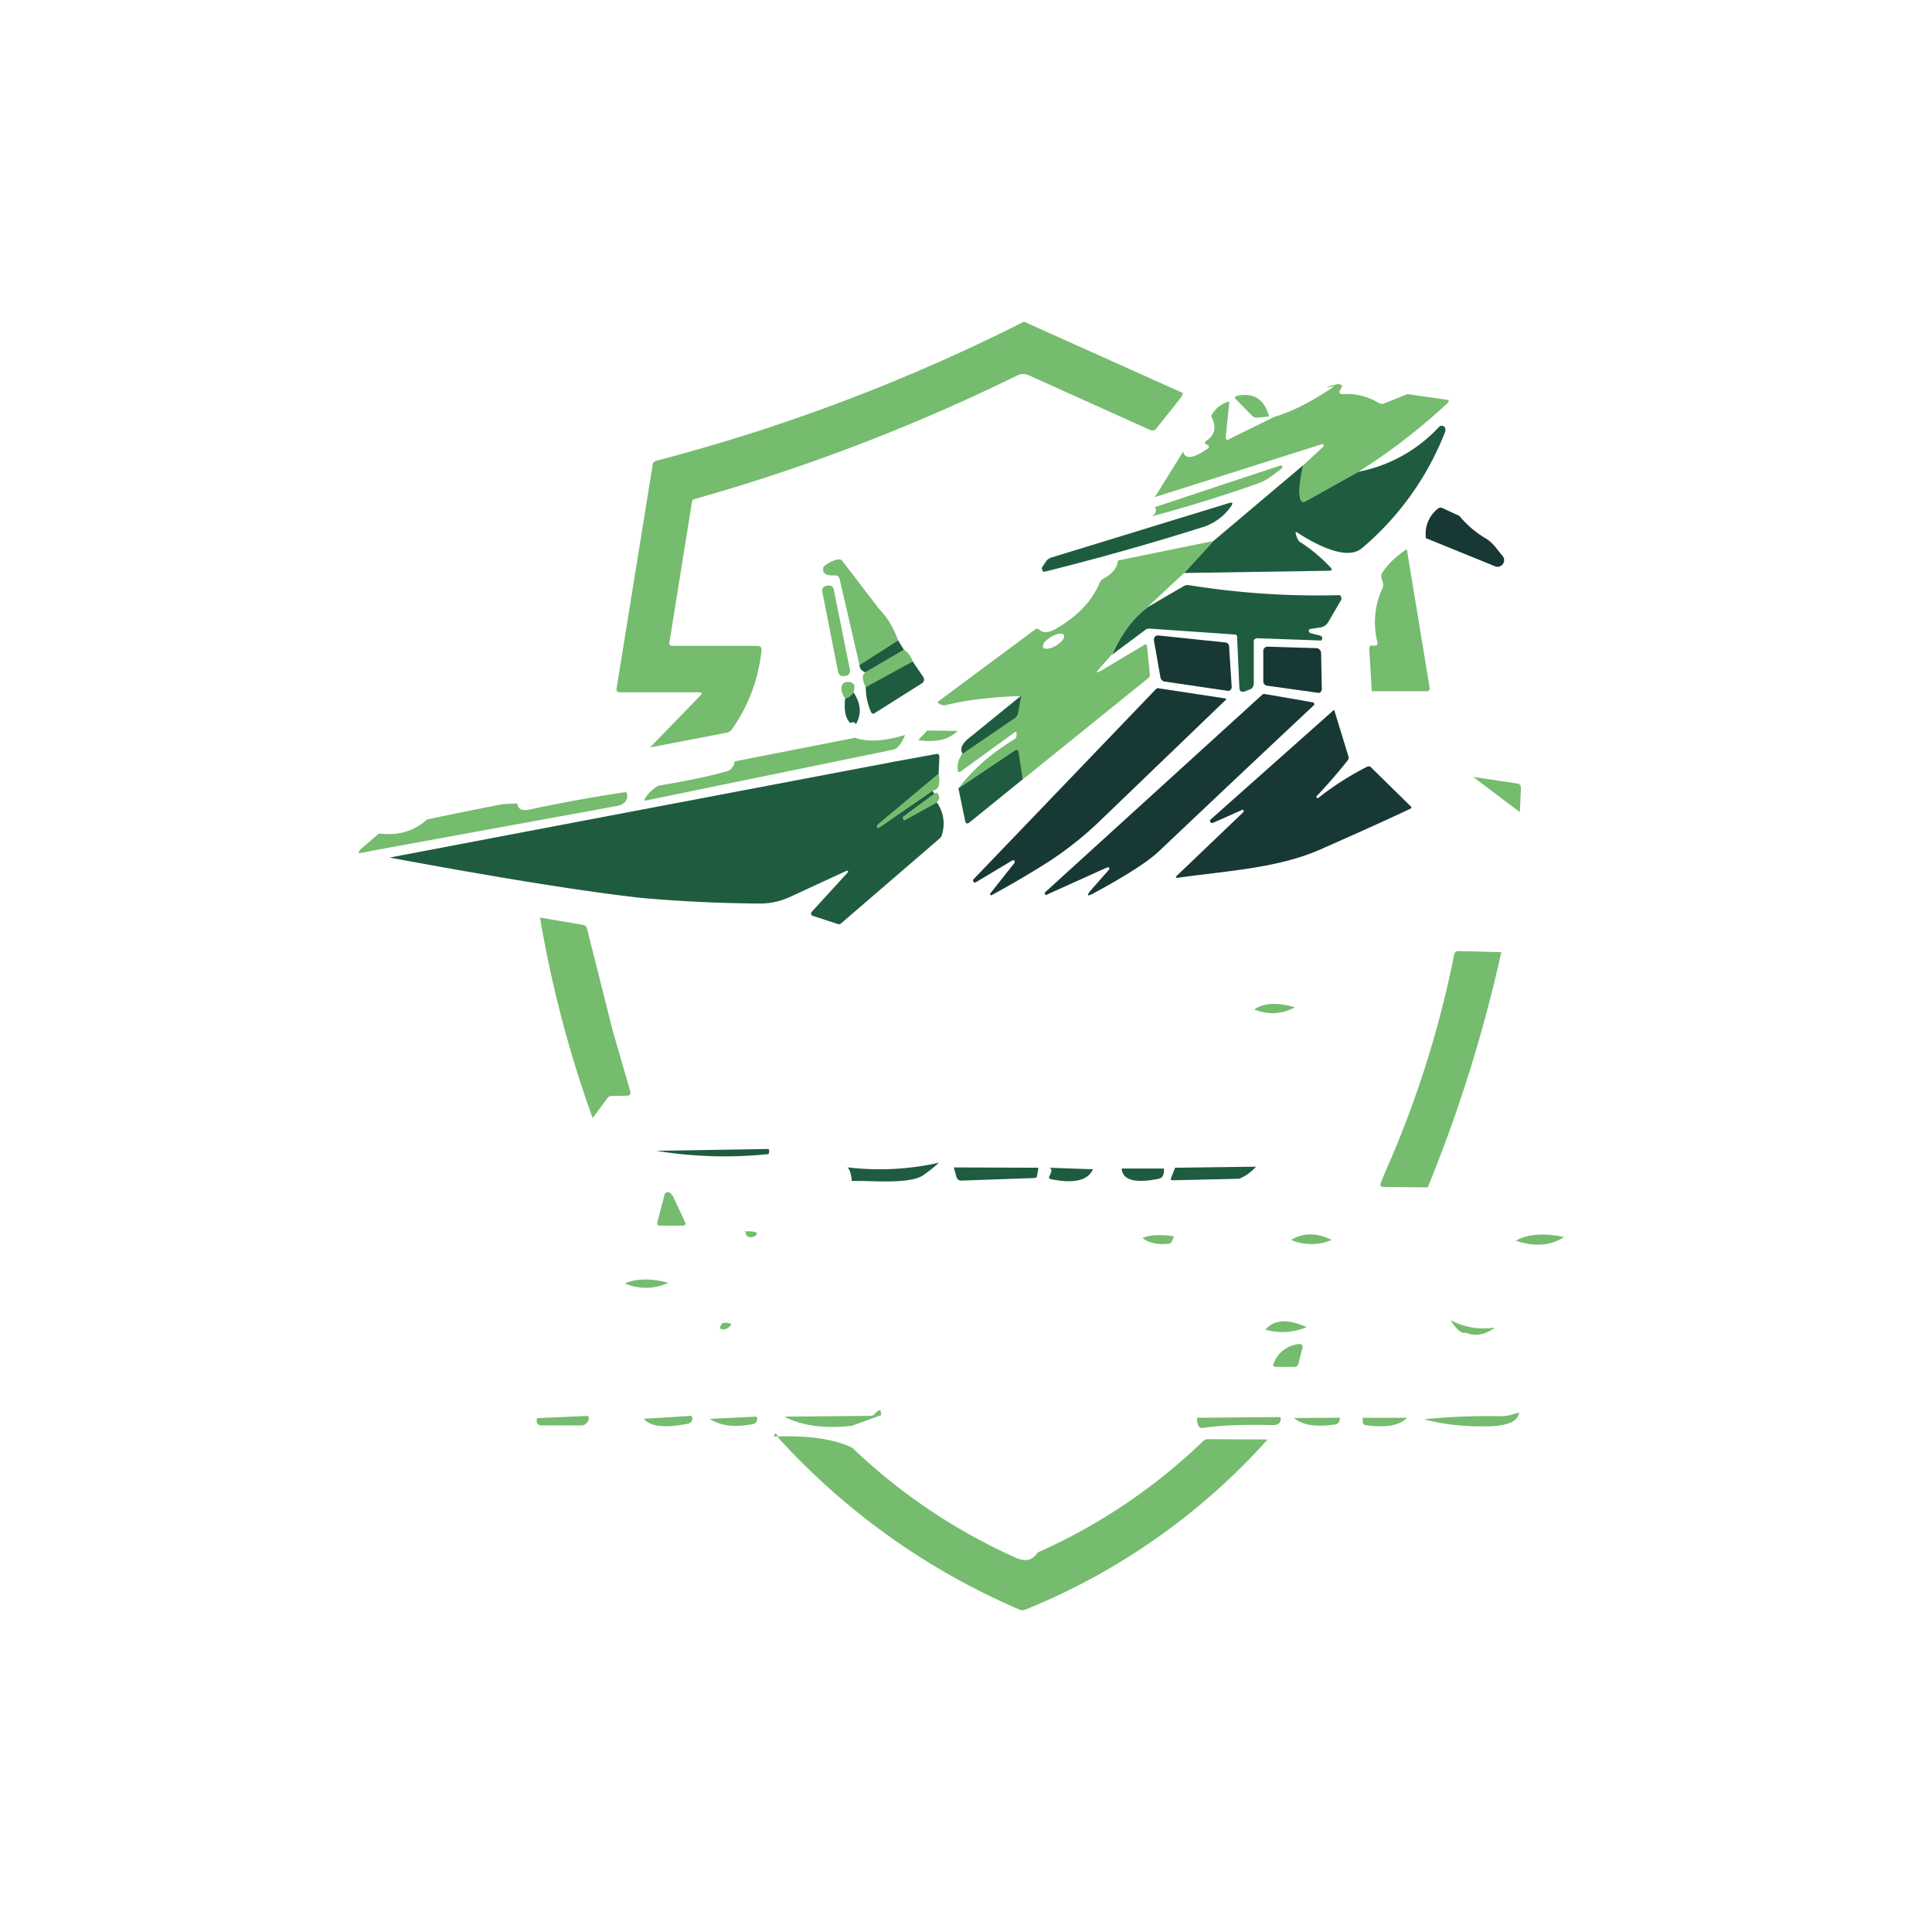 <svg xmlns="http://www.w3.org/2000/svg" width="24" height="24" fill="none" viewBox="0 0 24 24">
    <rect x="0" y="0" width="24" height="24" fill="#808080" stroke="none"/>
    <g clip-path="url(#BLAST__a)">
        <path fill="#fff" d="M24 0H0v24h24z"/>
        <path fill="#75BC6E" d="M14.705 4.887q-.022-.002-.023.037l-.32.402a.06.06 0 0 1-.068.018l-1.523-.686a.16.16 0 0 0-.132.005 23.7 23.7 0 0 1-4.024 1.54.05.05 0 0 0-.018.024l-.28 1.746c-.008.037.006.05.038.05H9.41q.052 0 .05.055a2.06 2.06 0 0 1-.366.979.1.1 0 0 1-.068.045l-.951.183.621-.64q.05-.047-.018-.045H7.7c-.032 0-.046-.019-.041-.046l.448-2.775c0-.028.018-.046.045-.055A23 23 0 0 0 12.712 4c.014 0 .027 0 .04.01z"/>
        <path fill="#fff" d="m15.797 4.658.81.082c-.023-.004-.014 0 .023.028-.174.046-.192.055-.06.037-.265.01-.53-.04-.773-.147"/>
        <path fill="#75BC6E" d="m16.63 4.768.046.022-.027.06c-.014.027-.005.046.027.046a.77.77 0 0 1 .453.105c.022.013.05.018.077.004l.275-.11.484.07q.055.002.014.045a7.4 7.4 0 0 1-1.097.846l-.659.37q-.047.035-.068-.027c-.023-.092-.014-.229.036-.421l.247-.229.005-.013v-.01l-.01-.009h-.009l-2.08.659.352-.567c.028.105.133.087.32-.046v-.027l-.045-.023v-.014a.02.02 0 0 1 0-.014q.184-.111.073-.32a.35.35 0 0 1 .228-.183l-.045.444q-.001.056.045.027l.558-.274q.345-.105.745-.38-.206.035.055-.031"/>
        <path fill="#fff" d="m16.676 4.791.805.105-.275.11a.08.08 0 0 1-.077 0 .8.8 0 0 0-.453-.114c-.032 0-.046-.014-.027-.046zm-1.312.128-.028.023q-.076.013-.064.046a.33.33 0 0 0-.228.183l-.348.438-.352.567a2.34 2.34 0 0 1 .97-1.321.04.04 0 0 1 .027.01l.014.013.009.046z"/>
        <path fill="#75BC6E" d="M15.363 4.918c.206-.045.343.037.402.256l-.146.014a.08.08 0 0 1-.069-.027l-.215-.22z"/>
        <path fill="#1F5C3F" d="m14.709 7.118.365-.398 1.116-.942q-.07.29-.037.42c.014.042.037.046.069.028l.654-.366c.384-.074.735-.27 1.001-.558a.046.046 0 0 1 .06-.004q.014.01.018.027v.032a3.6 3.6 0 0 1-1.038 1.454c-.197.165-.604-.068-.796-.192q-.039-.025-.022.019.019.069.045.091.213.136.384.32.036.04-.018.041z"/>
        <path fill="#75BC6E" d="M14.308 6.414q.076-.053.036-.114l1.56-.517h.013l.014.01v.013l-.01.014c-.091.068-.173.142-.287.183q-.653.232-1.326.411"/>
        <path fill="#1F5C3F" d="m13.06 6.926 2.208-.677c.046-.013.05 0 .027.037a.67.67 0 0 1-.347.26q-.981.31-1.98.558l-.018-.013-.008-.026q0-.012.008-.025l.046-.068a.12.12 0 0 1 .064-.046"/>
        <path fill="#fff" d="M14.344 6.3q.04.06-.037.114l-1.27.397q-.017.007-.024-.013L13 6.76c0-.014 0-.023.014-.027.192-.073.512-.183.951-.325q.07-.026.137-.018c.019.004.041 0 .06-.023a.22.22 0 0 1 .183-.069"/>
        <path fill="#183835" d="M18.134 6.415q.138.165.325.275c.096.059.137.137.205.214a.083.083 0 0 1-.002.112.1.1 0 0 1-.034.021.07.07 0 0 1-.05 0l-.865-.352a.4.4 0 0 1 .142-.361q.034-.029.069-.01l.21.097z"/>
        <path fill="#75BC6E" d="m15.075 6.72-.366.398-.448.417a1.55 1.55 0 0 0-.448.594l-.155.174c-.046.055-.046.064.023.027l.544-.325h.009q.005 0 .009.005l.005.01.036.36a.05.05 0 0 1-.018.042L12.71 9.679l-.064-.338q-.006-.04-.04-.019l-.7.471c.182-.238.411-.439.7-.612a.06.06 0 0 0 .022-.05v-.028c-.005-.014-.01-.014-.018-.01l-.668.485c-.027.023-.046.014-.046-.023a.28.28 0 0 1 .06-.192l.645-.439a.1.1 0 0 0 .045-.068l.032-.21q-.55.02-.914.11-.08.019-.119-.037l1.212-.901c.018-.014.032-.014.05 0q.07.069.197 0 .405-.232.548-.567a.1.1 0 0 1 .05-.06c.115-.063.179-.141.183-.228zm-1.86 1.171c-.005-.014-.028-.023-.056-.018a.35.35 0 0 0-.183.105.1.1 0 0 0-.018.037v.027q.014.02.06.014c.027 0 .064-.019.1-.037a.4.4 0 0 0 .082-.068.1.1 0 0 0 .019-.037v-.023z"/>
        <path fill="#fff" d="m10.901 7.544-.43-.567a.07.07 0 0 0-.068-.027.4.4 0 0 0-.174.091q-.091-.053-.023-.196a.15.15 0 0 1 .05-.055.14.14 0 0 1 .159 0q.023.016.038.04l.453.714z"/>
        <path fill="#75BC6E" d="m17.476 6.822.283 1.72q.007.046-.04.045h-.678l-.032-.53q0-.036.028-.037h.041c.027 0 .041-.018.032-.046a1 1 0 0 1 .064-.667.1.1 0 0 0 0-.082l-.009-.037a.08.08 0 0 1 .009-.078q.11-.164.302-.288m-6.575.723c.119.114.201.256.256.411l-.48.306-.247-1.07c-.009-.031-.027-.045-.064-.045q-.164.012-.137-.105a.4.4 0 0 1 .174-.092c.027-.004.05 0 .068.028l.435.567z"/>
        <path fill="#fff" d="M13.887 6.958c-.005.091-.069.17-.183.229a.12.12 0 0 0-.05.064q-.144.336-.549.562-.125.068-.196.005c-.019-.014-.032-.014-.05 0l-1.212.9c-.042.046-.115.073-.22.073a.1.1 0 0 0 .018-.027.1.1 0 0 1 .028-.037z"/>
        <path fill="#75BC6E" d="m10.288 7.273-.027.005a.06.06 0 0 0-.047.05l.001.023.197 1.001c.01.032.041.055.068.046l.032-.004a.06.06 0 0 0 .046-.074l-.201-1a.06.06 0 0 0-.069-.047"/>
        <path fill="#1F5C3F" d="M13.814 8.133c.114-.256.265-.457.448-.594l.439-.256q.034-.02.069-.014.932.15 1.874.124.01.007.014.018a.05.05 0 0 1 0 .046l-.16.274a.14.14 0 0 1-.1.064l-.12.018-.013.005a.03.03 0 0 0-.007.018q0 .01.007.019l.009.009.128.032.018.013.005.012a.03.03 0 0 1-.005.025l-.009.01a.03.03 0 0 1-.018 0l-.778-.028a.05.05 0 0 0-.04.027v.526q0 .076-.07.091l-.045.019c-.046.009-.06-.005-.064-.046l-.028-.626q.001-.036-.032-.037l-1.051-.073c-.018 0-.046.004-.06.018z"/>
        <path fill="#fff" d="M13.118 8.019c.069-.046.114-.1.096-.128-.014-.032-.087-.023-.155.023-.073.041-.115.096-.1.128.017.027.09.018.16-.023"/>
        <path fill="#183835" d="m14.39 7.894.832.087a.05.05 0 0 1 .032.014.05.05 0 0 1 .014.032l.032.498a.06.06 0 0 1-.014.046.05.05 0 0 1-.046.009l-.777-.114a.05.05 0 0 1-.027-.014.1.1 0 0 1-.019-.028l-.082-.466a.06.06 0 0 1 .01-.046.05.05 0 0 1 .045-.018"/>
        <path fill="#1F5C3F" d="m11.157 7.955.073.119-.48.279c-.045-.018-.073-.046-.073-.092z"/>
        <path fill="#183835" d="m16.365 8.605-.626-.087a.05.05 0 0 1-.032-.018.05.05 0 0 1-.014-.032v-.384a.05.05 0 0 1 .018-.037.05.05 0 0 1 .037-.014l.612.019c.014 0 .023.009.032.018q.017.015.019.036l.009.448q0 .012-.003.022l-.01.02a.05.05 0 0 1-.047.009z"/>
        <path fill="#75BC6E" d="M11.23 8.07a.3.3 0 0 1 .11.15l-.585.32q-.07-.148-.005-.187z"/>
        <path fill="#1F5C3F" d="m11.34 8.22.128.188a.06.06 0 0 1 .01.046l-.01.022-.018.014-.58.366c-.024.018-.042.01-.051-.014a.75.75 0 0 1-.064-.306l.585-.32z"/>
        <path fill="#75BC6E" d="M10.604 8.604a.15.15 0 0 1-.105.069.18.18 0 0 1-.046-.119.1.1 0 0 1 .014-.055.1.1 0 0 1 .046-.027h.055l.045.036a.3.3 0 0 1-.009.092z"/>
        <path fill="#183835" d="m12.574 10.689-.457.274a.02.02 0 0 1-.013-.001l-.01-.008a.023.023 0 0 1 0-.032l2.268-2.364.01-.007.012-.002.842.128q.003 0 .004.005l.002.004-.002.005-1.54 1.481a4.3 4.3 0 0 1-.654.526q-.354.225-.723.425l-.009-.005a.02.02 0 0 1 0-.022l.297-.375a.02.02 0 0 0 .005-.014.02.02 0 0 0-.005-.014.02.02 0 0 0-.013-.007q-.007 0-.014.003"/>
        <path fill="#1F5C3F" d="M10.605 8.604q.136.207.027.393-.021-.042-.069-.014-.09-.084-.064-.31c.037 0 .073-.028.105-.07"/>
        <path fill="#183835" d="m13.755 10.775-.75.338-.006.004h-.007l-.006-.003-.004-.006a.02.02 0 0 1 0-.023L15.68 8.63l.013-.009h.018l.604.105.005.005.004.009.003.01-.003.008q-.96.9-1.916 1.806c-.146.142-.43.32-.836.54-.069.032-.073.023-.028-.037l.229-.26a.02.02 0 0 0 .007-.013q0-.008-.002-.015l-.01-.005z"/>
        <path fill="#1F5C3F" d="m12.685 8.646-.037.21a.1.1 0 0 1-.045.068l-.645.44c-.041-.07 0-.138.105-.216l.617-.502z"/>
        <path fill="#183835" d="m15.426 10.063-.361.16h-.014a.02.02 0 0 1-.014-.01.023.023 0 0 1 0-.031l1.523-1.354.006-.004h.012v.009l.174.567a.05.05 0 0 1-.01.045 7 7 0 0 1-.393.453l.014.014c.005.004.01.009.014 0a3.6 3.6 0 0 1 .617-.393l.028.004.503.494c.013.014.009.018 0 .027-.38.179-.76.348-1.143.517-.53.229-1.18.26-1.747.343-.032 0-.037-.005-.014-.027l.823-.787.005-.009v-.014l-.014-.009h-.01z"/>
        <path fill="#fff" d="M11.953 9.043c-.046.01-.06.023-.055.037h-.384l.014-.055a.07.07 0 0 1 .06-.06l.53-.095q.082-.016.013.036l-.174.137zm-.709.087c-.256.078-.466.092-.63.032l.694-.142q.042-.007.028.032a.1.1 0 0 1-.092.078"/>
        <path fill="#75BC6E" d="m11.513 9.075.384.005c-.114.11-.274.146-.49.114l.106-.114zm-.9.087c.164.06.374.046.63-.032-.045.114-.1.174-.15.183l-3.064.63q-.04.008-.014-.031a.5.5 0 0 1 .16-.151q.603-.102.855-.183c.05-.014.083-.05.092-.119l1.49-.292z"/>
        <path fill="#1F5C3F" d="m12.707 9.679-.659.534c-.032.028-.055.019-.06-.022l-.082-.398.7-.471q.034-.022.046.018zm-1.047-.064-.76.635q-.012.008 0 .027.008.015.024 0l.662-.457c.005.023.019.037.028.037l-.389.288q-.014.009-.004.023l.009.023.407-.224a.45.45 0 0 1 .068.388.1.1 0 0 1-.036.064l-1.226 1.056-.015.006q-.008.001-.017-.001l-.32-.105c-.004 0-.009 0-.009-.01a.03.03 0 0 1 0-.036l.448-.49.005-.008v-.01l-.01-.004h-.008l-.714.33a.9.9 0 0 1-.388.077 18 18 0 0 1-1.44-.069q-1.058-.117-3.137-.502l6.264-1.19.521-.095q.047-.014.046.04z"/>
        <path fill="#fff" d="M9.127 9.455c-.013.069-.045.105-.091.124-.174.045-.457.11-.86.178.124-.22.718-.26.951-.302"/>
        <path fill="#75BC6E" d="M11.66 9.614c.024.128 0 .201-.073.206l-.662.457q-.015.014-.028 0v-.028l.764-.64zm6.64.037.548.082c.032.004.046.027.046.06l-.014.296z"/>
        <path fill="#fff" d="M7.78 9.84c-.399.059-.796.137-1.19.214-.105.023-.155 0-.164-.068l1.467-.265c.032-.01.042.004.028.032-.032.059-.078.091-.142.086"/>
        <path fill="#75BC6E" d="M7.778 9.839q.036.07-.018.128a.2.2 0 0 1-.1.046l-3 .548-.16.032c-.055.01-.06 0-.018-.045l.229-.197a.7.7 0 0 0 .59-.17l.32-.068.617-.123.187-.01c.01.074.06.097.165.074q.59-.126 1.188-.215m3.837.018q.019-.029.045.018c.014.037.005.064-.023.092l-.402.224h-.005l-.009-.023q-.004-.015.005-.023z"/>
        <path fill="#fff" d="M5.3 10.182q-.232.213-.594.169l-.01-.037c.17-.082.371-.123.604-.132"/>
        <path fill="#75BC6E" d="m6.709 11.398.534.091a.06.06 0 0 1 .05.05l.32 1.271.216.746c.009.032 0 .05-.037.055l-.197.004a.06.06 0 0 0-.05.027l-.183.247a14.4 14.4 0 0 1-.654-2.491"/>
        <path fill="#fff" d="M11.665 14.444a3.5 3.5 0 0 1-1.143.059l.668-2.373q.014-.04.05-.04h.439l-.178.648c-.01.046.004.064.045.064h.092a.1.1 0 0 0 .059-.018.1.1 0 0 0 .032-.055l.192-.713a7 7 0 0 0-.832 0c-.023 0-.046-.018-.06-.046l.216-.366a.08.08 0 0 1 .068-.045h.951a.18.18 0 0 1 .146.077.2.2 0 0 1 .032.174l-.338 1.193q-.008.028-.037.028h-.036q-.048-.001-.028.046l.028.077a.13.13 0 0 1 .004.073q-.127.633-.365 1.217zm-.128-1.125c0-.028 0-.05-.014-.073a.1.1 0 0 0-.05-.041.1.1 0 0 0-.069.009.1.1 0 0 0-.045.05l-.21.732c0 .023 0 .045.013.068.01.023.027.046.05.05a.1.1 0 0 0 .07-.002.1.1 0 0 0 .045-.052z"/>
        <path fill="#75BC6E" d="M18.65 11.828a18 18 0 0 1-.914 2.922l-.549-.005q-.054 0-.032-.055l.055-.137c.384-.864.67-1.77.855-2.697.009-.028.023-.041.055-.041z"/>
        <path fill="#fff" d="M12.9 14.507h-1.052l.694-2.46q0-.013.014-.018a.03.03 0 0 1 .019-.01l.503.005q.02 0 .013.028l-.54 1.915c-.008.032 0 .046.033.046h.439q.04 0 .027.041l-.15.457zm1.558.009h-.521l.078-.384q.007-.041-.032-.041h-.224c-.032 0-.046.013-.06.045l-.123.39-.549-.02 1.029-2.436c.014-.032.032-.046.069-.046h.621q.04-.001.032.046l-.32 2.45zm-.233-1.76-.004.004-.343.901v.005h.004l.192.009h.005v-.005l.16-.905v-.005h-.014zm1.212-.736.74.004q.05.001.037.05l-.128.44c-.22-.07-.389-.056-.503.027l-.128.466c-.01.027 0 .046.032.046.215 0 .535-.046.439.32q-.138.564-.325 1.12l-1.006.014.124-.453c.005-.027.023-.046.05-.046l.412.005q.04.001.055-.046l.11-.402.008-.023c0-.018-.004-.027-.022-.027h-.412a.5.5 0 0 1-.055-.252q.205-.767.306-1.088c.028-.078.115-.133.266-.155m1.088.48-.252.009-.013-.005-.012-.01-.007-.013v-.018l.12-.411c0-.01.008-.014.013-.019a.03.03 0 0 1 .018-.009h1.12l.01.014.004.014v.013l-.114.403q0 .012-.014.018a.03.03 0 0 1-.018.01h-.284l-.018.004a.03.03 0 0 0-.014.018l-.548 1.975-.014.018a.03.03 0 0 1-.018.005h-.448q-.007 0-.013-.002l-.01-.007a.04.04 0 0 1-.005-.032l.549-1.934v-.014l-.005-.014-.012-.01z"/>
        <path fill="#75BC6E" d="M16.085 12.513a.57.57 0 0 1-.503.027q.174-.123.503-.027"/>
        <path fill="#fff" d="m9.804 13.647-.169.58a.06.06 0 0 1-.046.042l-.04.005-1.395.022-.837-.027.334-.549a.08.08 0 0 1 .068-.045l2.085-.032z"/>
        <path fill="#1F5C3F" d="m8.159 14.296 1.39-.023c.004.01.009.023.004.037q0 .016-.009.027a5.3 5.3 0 0 1-1.385-.04"/>
        <path fill="#fff" d="m8.203 14.388-.247.887q-.013.052.042.05h.443c.028 0 .037.01.028.041l-.16.572a.85.85 0 0 0-.55.004l-.456 1.646-.627.028.883-3.22.64-.008z"/>
        <path fill="#1F5C3F" d="M11.666 14.442a2 2 0 0 1-.201.16c-.183.115-.654.06-.883.069q-.013-.135-.055-.17c.394.047.778.024 1.143-.059zm.183.06 1.051.004-.018.101q-.001.027-.037.027l-.905.032a.05.05 0 0 1-.037-.013.06.06 0 0 1-.022-.032zm2.09.014h.52c0 .032 0 .059-.013.091a.1.1 0 0 1-.023.025.1.1 0 0 1-.032.012c-.297.059-.448.013-.457-.128zm1.663-.023a.54.54 0 0 1-.21.15l-.823.019c-.023 0-.032-.01-.018-.037l.046-.119zm-2.57.013.545.019c-.06.137-.233.183-.521.123-.023-.004-.032-.018-.018-.041.031-.064.031-.091-.005-.1"/>
        <path fill="#75BC6E" d="m8.355 14.85.155.33c.014.032 0 .045-.032.045h-.274c-.037 0-.046-.013-.037-.045l.092-.352q.05-.047.091.023z"/>
        <path fill="#fff" d="m9.397 17.597-.58.023.292-1.06c.023-.078.014-.11-.023-.106q-.033-.028-.11-.023c-.045.01-.072.046-.09.11l-.293 1.052-.6.027.787-2.757a.05.05 0 0 1 .014-.027.05.05 0 0 1 .027-.01h1.034a.24.24 0 0 1 .196.106.26.26 0 0 1 .041.224l-.32 1.088a.04.04 0 0 1-.018.032.06.06 0 0 1-.037.009l-.036-.005h-.019a.03.03 0 0 0-.013.014.03.03 0 0 0 0 .032l.055.087a.1.1 0 0 1 .009.073zm.01-2.268q-.016-.04-.16-.032l-.202.659c-.009.036 0 .05.037.046h.155a.1.1 0 0 0 .046-.023.1.1 0 0 0 .032-.046l.146-.54a.05.05 0 0 0 0-.036c-.018-.023-.032-.032-.055-.027m1.531 2.186a.12.12 0 0 0-.06.037.08.08 0 0 1-.063.036l-1.07.01c-.083-.12-.105-.239-.073-.348l.617-2.19a.33.33 0 0 1 .114-.165.3.3 0 0 1 .183-.069h.864a.22.22 0 0 1 .183.092.24.24 0 0 1 .032.206c-.215.768-.43 1.536-.654 2.3a.15.15 0 0 1-.073.09m.091-2.149v-.023l-.013-.009h-.014l-.197.01-.013.004a.03.03 0 0 0-.01.018l-.498 1.742v.014q0 .008.005.013l.014.01h.013l.201-.028.014-.005.01-.013zm1.44 2.272-.447-.013-.032-.965c0-.01 0-.014-.01-.018a.02.02 0 0 0-.023-.009l-.008.004a.03.03 0 0 0-.01.014l-.288 1.006a1 1 0 0 0-.48-.028l-.036-.046.777-2.72.014-.027a.05.05 0 0 1 .027-.01h.402q.044-.001.046.046l.018.869v.014l.014.009.014-.005.005-.013.25-.901c0-.01.01-.019.02-.019h.53l.009.01v.018zm2.113-2.281a.7.7 0 0 0-.389.023l-.626 2.258-.576-.009.636-2.213c.004-.032-.005-.046-.037-.05l-.338-.014.15-.48c.01-.027.028-.046.06-.046h1.207c.037 0 .046.019.041.055zm.114 2.176a.2.2 0 0 0-.009.069l-.608.014.782-2.767c0-.013.014-.023.027-.023h.55q.025 0 .017.028l-.759 2.684zm1.848-2.13q-.276-.138-.503 0l-.124.48c-.009.036 0 .055.037.055l.366-.005q.05-.001.032.046l-.12.507c-.237-.11-.406-.096-.511.032l-.138.503c-.004.032.005.046.037.046h.412q.05-.001.032.046l-.156.489-1.038.009h-.023l.778-2.743c0-.028.022-.042.045-.042h.97c.036 0 .045.019.04.055zm.937 2.208h-.558l.283-1.097a.05.05 0 0 0-.023-.055l-.022-.01-.12-.009a.07.07 0 0 0-.068.046l-.32 1.125-.576.005.777-2.753q.013-.036.046-.037h1.024a.24.24 0 0 1 .202.106.27.27 0 0 1 .036.228l-.297 1.061c-.01.027-.027.046-.055.046h-.046c-.023 0-.032.018-.023.045.101.247-.183.997-.26 1.299m-.092-2.263c0-.019-.018-.028-.045-.032a.05.05 0 0 0-.032.009l-.014.023-.188.64q-.007.025.014.023l.229-.019q.008 0 .014-.006l.009-.012.178-.608a.05.05 0 0 0-.014-.046.036.036 0 0 0-.046 0l-.073.041q-.026.014-.032-.013m2.035.022c-.247-.054-.444-.045-.594.042l-.137.516q-.014.047.036.046h.32c.037 0 .073.018.096.046q.124.118.064.352-.145.583-.338 1.18c-.082.018-.146.045-.229.045-.292-.014-.608 0-.95.032l.164-.503a.1.1 0 0 1 .027-.046.1.1 0 0 1 .046-.013h.457c.037 0 .055-.014.064-.046l.124-.53a.87.87 0 0 1-.554-.092c.106-.594.229-1.065.362-1.403.045-.12.146-.174.306-.179q.413-.001.818.019.05.001.037.05z"/>
        <path fill="#75BC6E" d="M9.246 15.297c.092-.004.151 0 .16.032-.036.041-.078.05-.114.032a.05.05 0 0 1-.028-.036c0-.019-.009-.028-.018-.028m10.178.073q-.246.159-.595.042.225-.123.595-.046zm-4.842-.013a.2.2 0 0 1-.046.091q-.219.027-.343-.068c.087-.042.215-.046.389-.023m1.961.046a.64.64 0 0 1-.503 0q.227-.138.503 0m-8.234.53a.66.66 0 0 1-.549.009q.227-.092.549-.005zm9.711.466a.87.87 0 0 0 .553.092q-.186.138-.365.064c-.046.018-.115-.037-.188-.156m-9.044.037c.05-.01.092 0 .11.018q-.053.067-.114.06-.047-.013-.018-.046l.022-.037zm7.257.05a.78.78 0 0 1-.513.032q.157-.19.513-.032"/>
        <path fill="#fff" d="M17.974 16.656c.137.054.187.123.37.09.027-.008.041.006.032.038l-.037.155c0 .01-.009.023-.018.027a.05.05 0 0 1-.036.014h-.398q-.042 0-.028-.041l.064-.256q.009-.048.05-.027"/>
        <path fill="#75BC6E" d="m16.177 16.752-.046.183q-.014.047-.055.045h-.224q-.055-.001-.027-.05a.37.37 0 0 1 .31-.233q.054-.007.046.055zm-5.24.763.01.064-.366.133q-.514.056-.837-.114l1.07-.01c.027 0 .045-.013.064-.036a.12.12 0 0 1 .06-.037m7.933.037q-.027.15-.343.165-.48.014-.837-.087a8 8 0 0 1 .947-.037c.091 0 .15-.023.233-.046zm-11.568.037q.03.042-.018.09a.08.08 0 0 1-.06.028h-.516a.05.05 0 0 1-.032-.022.05.05 0 0 1-.01-.037c0-.01 0-.023.01-.032zm.69.036.595-.037c.014.014.014.028.01.05a.06.06 0 0 1-.047.047q-.44.087-.557-.064zm.824 0 .58-.027q.014.019.005.045c0 .023-.018.037-.041.046q-.356.069-.549-.068zm7.26-.01.572-.004-.01.037c-.004.023-.022.037-.045.046-.242.036-.412.013-.517-.078m1.404-.004c-.092.092-.256.128-.508.092-.027 0-.045-.018-.045-.046v-.046zm-2.61 0 1.037-.009q.015.102-.1.1c-.339-.008-.632 0-.879.037q-.06-.005-.059-.128m-5.254.234c.425-.019.75.032.969.137a7.2 7.2 0 0 0 2.04 1.371q.176.075.264-.068a7.1 7.1 0 0 0 2.044-1.372q.033-.035.073-.036l.741.004a8.15 8.15 0 0 1-3.008 2.113.1.1 0 0 1-.074 0 8.65 8.65 0 0 1-2.994-2.131q-.042-.102-.055-.018"/>
    </g>
    <defs>
        <clipPath id="BLAST__a">
            <path fill="#fff" d="M0 0h24v24H0z"/>
        </clipPath>
    </defs>
</svg>
